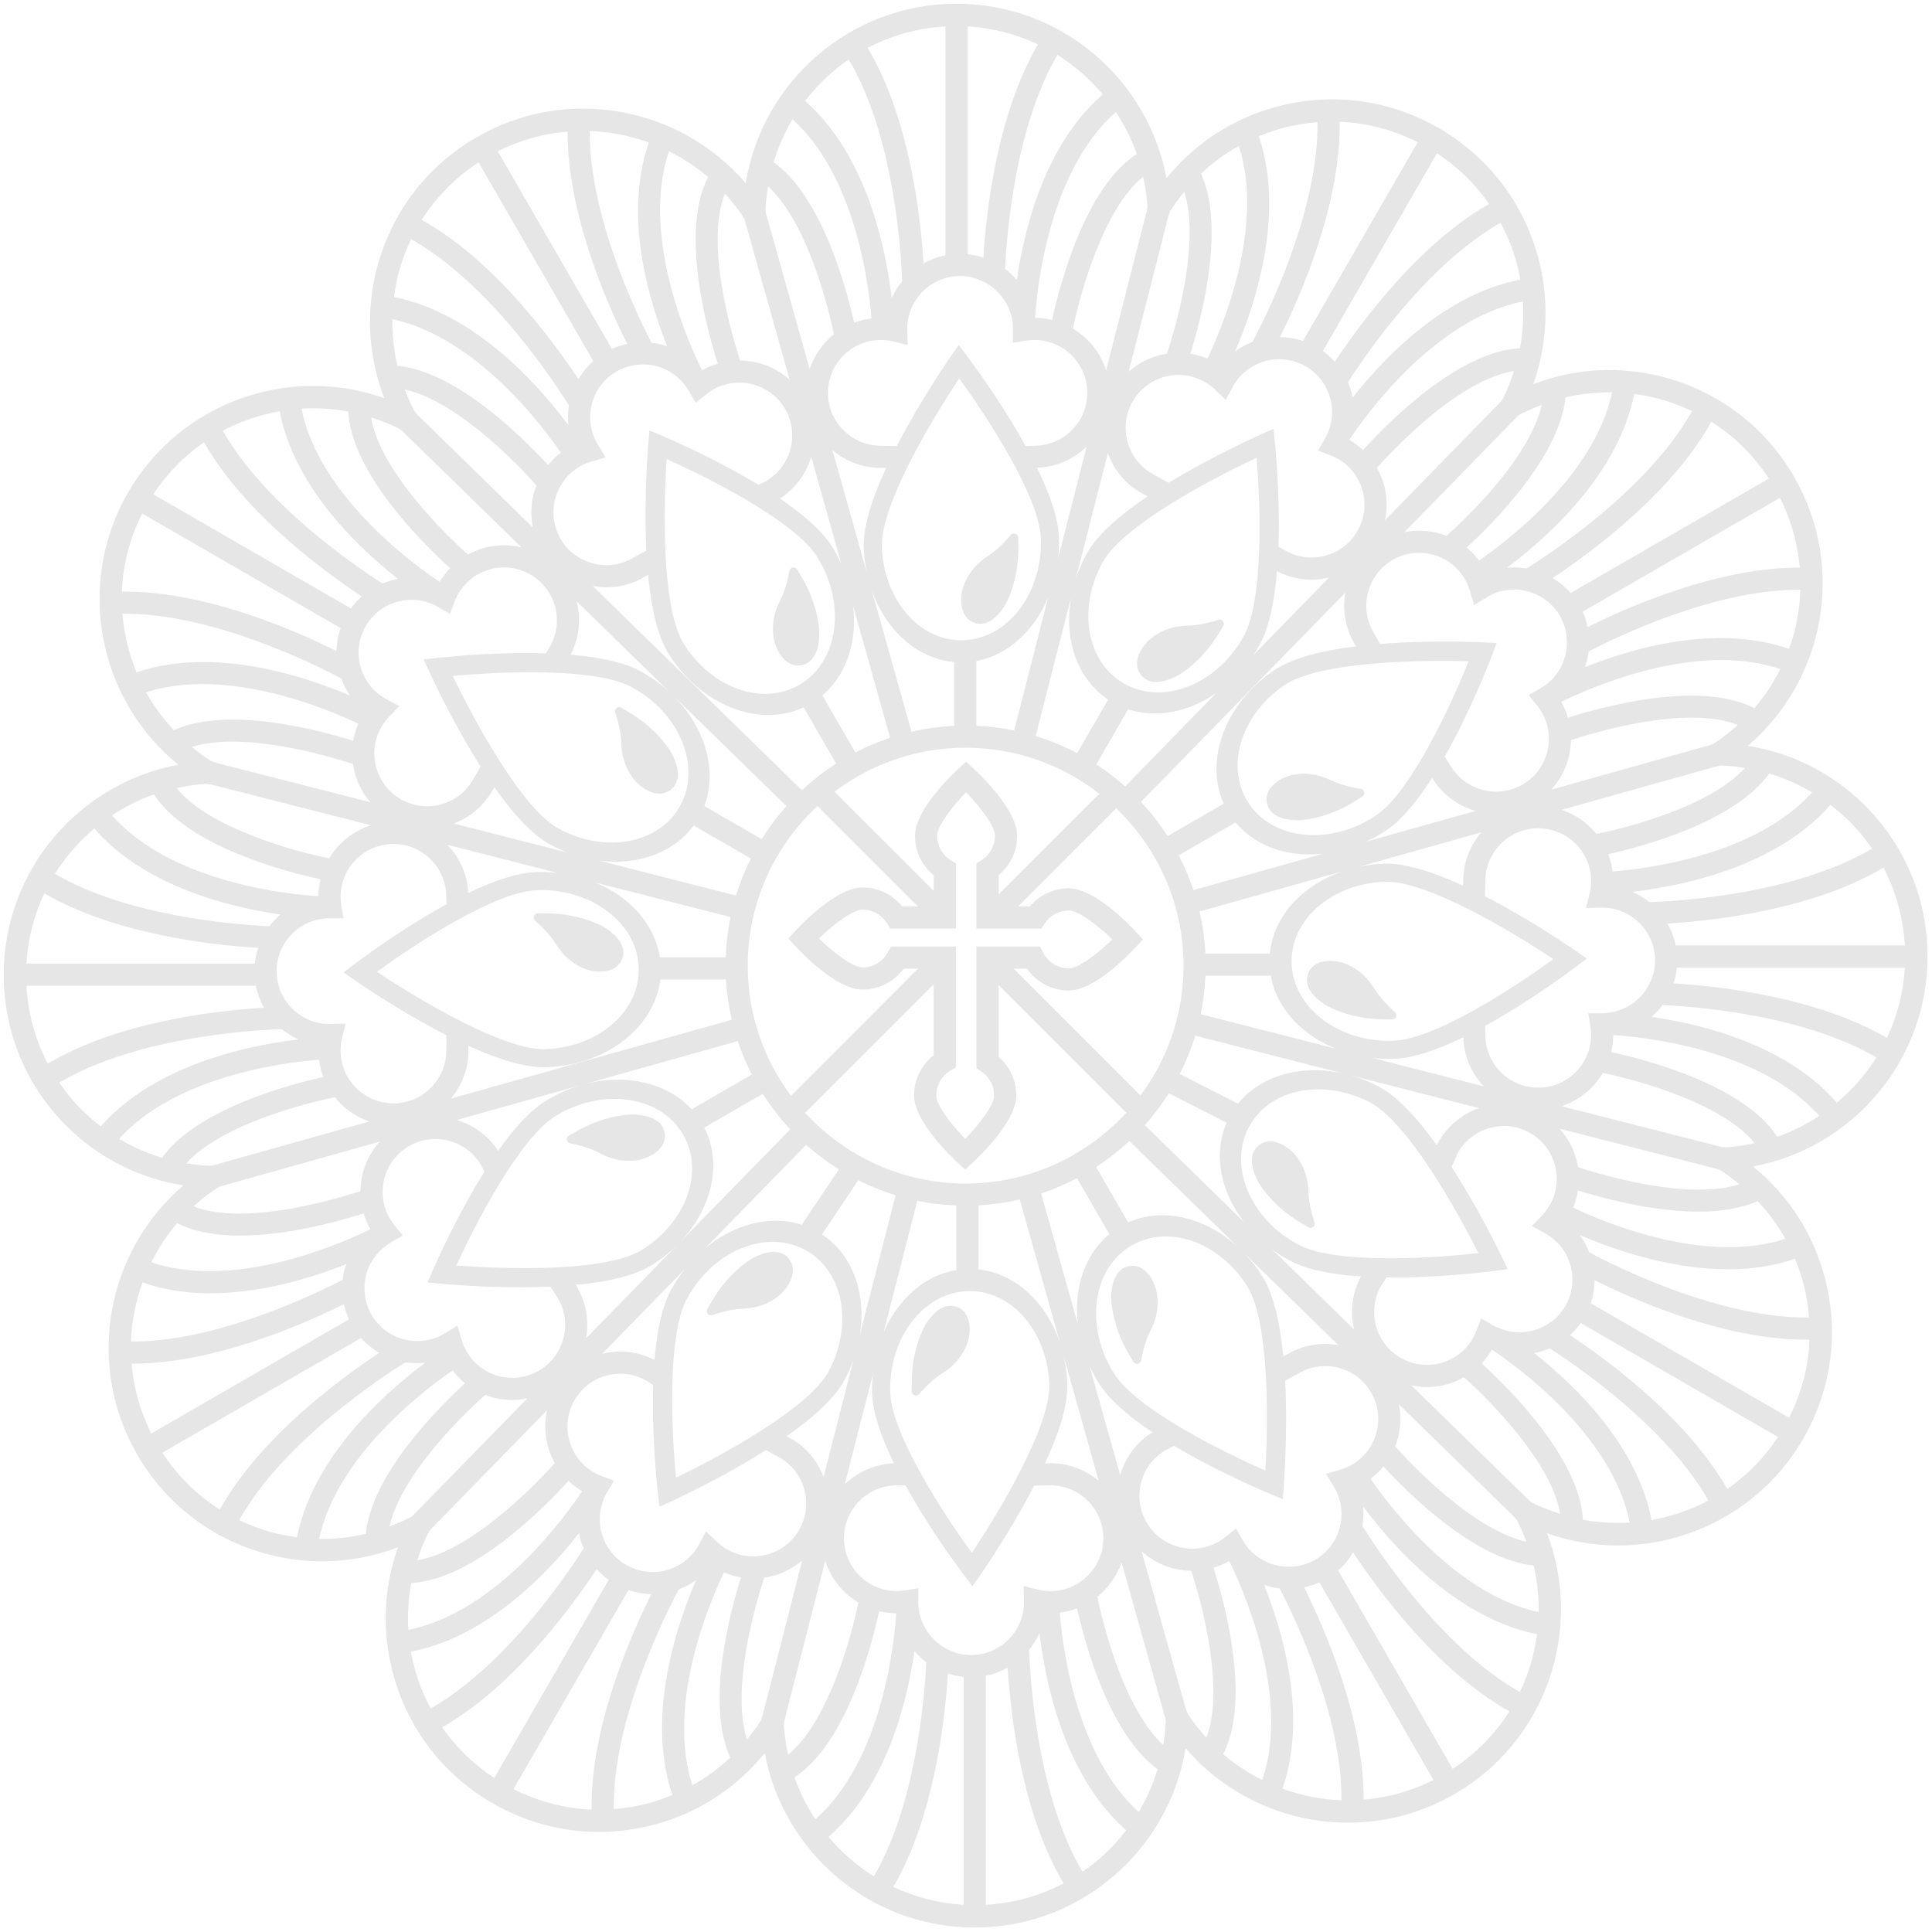 <svg width="208" height="208" viewBox="0 0 208 208" xmlns="http://www.w3.org/2000/svg"><title>rose-window-1</title><path d="M102.98.4C91.55.4 82.045 8.785 80.284 19.727c-7.06-8.243-19.22-10.582-28.95-4.962-5.32 3.07-9.125 8.028-10.716 13.96-1.27 4.74-.978 9.64.744 14.135-10.238-3.625-21.954.428-27.575 10.168-5.718 9.9-3.19 22.31 5.41 29.307C8.515 84.315.4 93.695.4 104.94c0 6.14 2.39 11.916 6.735 16.26 3.47 3.47 7.86 5.666 12.613 6.422-8.26 7.054-10.607 19.228-4.985 28.966 3.07 5.32 8.03 9.124 13.964 10.713 1.98.532 3.99.794 5.988.794 2.773 0 5.518-.517 8.128-1.514-1.542 4.344-1.747 9.044-.53 13.592 1.59 5.933 5.395 10.892 10.713 13.963 3.545 2.044 7.476 3.09 11.46 3.09 2 0 4.01-.263 5.992-.793 4.734-1.268 8.827-3.967 11.858-7.7 1.983 10.676 11.36 18.788 22.602 18.788 11.43 0 20.932-8.382 22.7-19.32 4.435 5.18 10.89 8.032 17.49 8.032 3.9 0 7.847-.99 11.46-3.076 9.902-5.717 13.916-17.73 9.966-28.09 2.493.885 5.07 1.32 7.628 1.32 7.952-.002 15.698-4.126 19.95-11.493 3.074-5.32 3.89-11.516 2.3-17.45-1.27-4.735-3.966-8.83-7.7-11.86 10.676-1.982 18.786-11.36 18.786-22.602 0-6.14-2.39-11.915-6.734-16.26-3.47-3.468-7.858-5.666-12.614-6.422 8.26-7.054 10.608-19.228 4.985-28.966-3.07-5.32-8.03-9.124-13.962-10.713-4.737-1.27-9.633-.982-14.124.738 1.546-4.348 1.755-9.055.536-13.61-1.59-5.933-5.395-10.892-10.714-13.963-5.32-3.072-11.516-3.888-17.448-2.296-4.735 1.268-8.832 3.964-11.86 7.698C123.6 8.512 114.224.4 102.98.4zm1.195 26.968V2.846c2.696.155 5.25.83 7.57 1.927-4.438 7.62-5.58 18.145-5.875 22.958-.542-.177-1.11-.303-1.695-.362zM93.413 5.154c2.524-1.334 5.365-2.134 8.374-2.306v24.635c-.842.17-1.634.47-2.358.876-.3-4.864-1.463-15.564-6.017-23.206zm14.79 23.79c.186-3.905 1.112-15.304 5.64-23.035 1.845 1.153 3.49 2.59 4.882 4.25-3.72 3.204-6.564 8.286-8.232 14.832-.482 1.888-.805 3.646-1.024 5.136-.38-.437-.803-.836-1.266-1.185zm-13.4-3.332c-1.65-6.485-4.458-11.534-8.13-14.742 1.324-1.725 2.907-3.238 4.702-4.47 4.92 8.28 5.646 20.883 5.75 23.88-.447.545-.825 1.15-1.12 1.795-.206-1.716-.567-3.977-1.2-6.463zm16.63 8.603c.177-2.773 1.382-15.727 8.705-22.15.922 1.395 1.69 2.903 2.255 4.51-5.57 3.595-8.31 14.13-9.124 17.87-.592-.14-1.203-.225-1.837-.23zM83.293 17.46c.49-1.635 1.173-3.184 2.032-4.62 6.77 6.108 8.212 17.824 8.5 21.44-.652.08-1.276.24-1.868.467-.875-3.898-3.505-13.573-8.665-17.287zm54.505 18.836c2.163-4.324 6.56-14.245 6.43-23.19 2.905.113 5.757.866 8.407 2.2l-12.357 21.402c-.812-.272-1.648-.404-2.48-.412zm-2.593-4.763c1.813-6.455 1.904-12.242.32-16.86.823-.34 1.662-.644 2.536-.88 1.25-.335 2.517-.54 3.78-.638.13 9.75-5.688 21.2-7.01 23.67-.657.25-1.283.588-1.86 1.007.687-1.6 1.527-3.78 2.235-6.3zm-65.068 5.363c-1.78-3.45-6.698-13.804-6.644-22.79 2.176.076 4.318.498 6.356 1.238-1.623 4.635-1.544 10.46.285 16.96.526 1.882 1.13 3.57 1.684 4.972-.546-.185-1.11-.315-1.683-.38zm-16.55-20.612c2.414-1.213 4.963-1.906 7.52-2.116-.03 8.845 4.266 18.564 6.413 22.86-.557.12-1.11.296-1.644.54L53.588 16.284zm74.564 21.8c1.183-3.768 3.794-13.556 1.153-19.386 1.227-1.163 2.594-2.162 4.074-2.986 2.837 8.736-1.858 19.704-3.385 22.9-.597-.25-1.213-.426-1.84-.528zm-56.13-21.8c1.5.75 2.917 1.672 4.21 2.78-3.038 5.924-.106 16.477 1.05 20.086-.578.173-1.15.408-1.696.723-1.188-2.382-6.718-14.288-3.563-23.588zm70.39 21.507l12.292-21.29c2.232 1.464 4.123 3.31 5.61 5.457-4.098 2.34-8.282 6.13-12.46 11.32-1.79 2.222-3.2 4.242-4.15 5.67-.383-.423-.81-.813-1.29-1.156zM58.11 35.13c-4.26-5.296-8.53-9.13-12.705-11.456 1.552-2.466 3.633-4.563 6.118-6.194l12.354 21.396c-.643.57-1.177 1.23-1.6 1.95-.946-1.432-2.366-3.46-4.166-5.696zm57.403.24c.862-4.198 3.42-13.022 7.56-16.347.22 1.015.39 2.05.455 3.112-.014.025.007.26-.024.406l-4.423 17.344c-.598-1.906-1.886-3.502-3.566-4.513zM82.487 23.055c-.03-.126-.062-.274-.076-.39.03-.884.138-1.75.278-2.602 1.897 1.748 3.657 4.787 5.142 8.97 1.04 2.926 1.674 5.647 1.95 6.958-1.197.96-2.114 2.25-2.613 3.735l-4.68-16.67zm43.308.19c.04-.14.1-.346.166-.487.467-.747.99-1.443 1.54-2.115 1.766 5.553-.997 14.806-1.86 17.436-.284.044-.57.1-.853.177-1.237.33-2.347.942-3.276 1.77l4.284-16.78zm-46.11 15.57c-.904-2.768-3.8-12.53-1.644-17.97.698.767 1.36 1.577 1.95 2.465 0 .028.118.186.152.238l4.867 17.335c-1.474-1.326-3.377-2.047-5.325-2.07zm65.44 2.332c2.09-3.26 8.605-12.716 16.426-17.163.735 1.377 1.336 2.837 1.75 4.384.154.576.28 1.156.382 1.737-4.835.906-9.85 3.89-14.58 8.734-1.368 1.4-2.532 2.768-3.47 3.954-.113-.564-.28-1.118-.51-1.646zm-88.266-.46c-4.683-4.796-9.65-7.77-14.44-8.707.12-.88.272-1.762.506-2.637.335-1.25.79-2.447 1.335-3.59 8.507 4.76 15.512 15.52 16.994 17.9-.11.697-.132 1.41-.057 2.12-1.042-1.397-2.51-3.212-4.34-5.086zm40.814-5.28c0-3.14 2.553-5.693 5.693-5.693.862 0 1.67.208 2.403.553v.038h.073c1.896.926 3.216 2.857 3.216 5.11l-.012 1.49 1.396-.23c.31-.05.62-.074.924-.074 3.14 0 5.693 2.553 5.693 5.69 0 3.14-2.553 5.693-5.693 5.693l-.94.047c-.49-.883-1.012-1.792-1.6-2.752-2.422-3.938-4.773-7.028-4.873-7.156l-.74-.97-.71 1.008c-.097.14-2.438 3.49-4.79 7.696-.417.746-.804 1.468-1.167 2.168l-1.72-.04c-3.14 0-5.692-2.555-5.692-5.693 0-3.137 2.554-5.69 5.692-5.69.46 0 .924.056 1.373.168l1.522.377-.045-1.74zM145.27 47.35c1.46-2.21 9.028-12.994 18.683-14.894.102 1.693.002 3.385-.314 5.042-6.67.306-14.355 8.148-16.898 10.957-.445-.417-.935-.792-1.472-1.105zM42.79 39.38c-.39-1.644-.573-3.327-.548-5.02 8.98 1.91 16.13 11.448 18.136 14.376-.52.394-.976.843-1.373 1.333-2.67-2.91-9.842-10.074-16.215-10.69zm90 2.14c1.57-2.717 5.06-3.652 7.775-2.083 2.72 1.57 3.653 5.06 2.08 7.78l-.745 1.294 1.314.496c.29.11.57.243.836.396 1.318.76 2.26 1.987 2.652 3.455.393 1.47.193 3.003-.57 4.32-.76 1.317-1.985 2.26-3.455 2.652-1.467.393-3 .19-4.32-.57l-.72-.393c.03-.903.05-1.835.045-2.828-.025-4.623-.433-8.485-.45-8.646l-.13-1.217-1.13.495c-.155.07-3.896 1.72-8.09 4.094-.723.41-1.415.814-2.072 1.215l-1.777-.99c-1.317-.76-2.26-1.988-2.653-3.458-.392-1.467-.192-3.003.568-4.318.762-1.317 1.988-2.26 3.457-2.652 1.47-.394 3.003-.19 4.32.567.4.23.77.512 1.106.832l1.13 1.088.83-1.53zM68.7 39.267c.665-.064 1.34-.024 2.002.153 1.21.325 2.238 1.036 2.995 2.008l.002.008v-.002c.162.208.326.41.46.64l.742 1.296 1.09-.89c.242-.198.498-.375.76-.527 2.72-1.57 6.207-.636 7.777 2.082 1.57 2.717.637 6.207-2.082 7.776l-.786.39c-.88-.53-1.805-1.068-2.816-1.618-4.065-2.205-7.645-3.708-7.795-3.77l-1.126-.47-.11 1.227c-.016.17-.373 4.24-.31 9.06.01.925.04 1.8.08 2.648l-1.462.804c-2.72 1.57-6.207.636-7.776-2.083-1.57-2.72-.634-6.208 2.084-7.777.4-.23.828-.413 1.273-.54l1.5-.433-.9-1.485c-1.57-2.72-.637-6.206 2.08-7.776.72-.418 1.51-.65 2.313-.724h.006zM149.01 52.24c-.18-.665-.444-1.29-.772-1.873.882-.983 2.807-3.046 5.195-5.082 3.66-3.118 6.933-4.94 9.564-5.333-.32.996-.702 1.975-1.176 2.924.024-.033-.11.206-.255.376l-12.46 12.76c.263-1.23.24-2.518-.096-3.772zm-54.07 6.668c-.168-4.5 5.422-13.82 8.33-18.158 2.946 4.034 8.62 12.69 8.79 17.2.102 2.803-.69 5.487-2.233 7.56-1.542 2.07-3.652 3.284-5.937 3.41-.135.01-.27.013-.405.013-4.573 0-8.337-4.408-8.546-10.025zm-49.85-14.11s-.273-.26-.442-.47c-.415-.777-.758-1.58-1.067-2.395 2.526.565 5.563 2.32 8.947 5.2 2.41 2.055 4.348 4.136 5.22 5.11-.554 1.433-.693 3.013-.378 4.55L45.09 44.798zm112.81 14.16c2.94-2.71 10.015-9.836 10.638-16.167 1.645-.39 3.328-.573 5.022-.546-1.9 8.928-11.343 16.046-14.33 18.1-.387-.518-.835-.98-1.33-1.386zm9.332-2.1c4.798-4.682 7.77-9.647 8.707-14.438.88.117 1.76.27 2.634.506 1.25.333 2.45.79 3.594 1.335-4.706 8.41-15.27 15.35-17.82 16.94-.69-.115-1.4-.14-2.108-.072 1.382-1.038 3.16-2.48 4.992-4.27zm-3.956-11.933c.1-.09.222-.2.316-.277.777-.414 1.58-.757 2.39-1.065-.563 2.518-2.316 5.564-5.196 8.945-2.013 2.362-4.05 4.27-5.05 5.163-.277-.108-.562-.206-.856-.284-1.222-.328-2.477-.357-3.68-.113l12.076-12.368zM32.463 44c1.672-.1 3.36-.01 5.034.303.33 6.654 8.157 14.332 10.96 16.875-.42.435-.8.92-1.125 1.463-2.24-1.482-12.954-9.02-14.87-18.64zm-8.476 2.376c1.92-1.02 3.99-1.727 6.123-2.103.913 4.824 3.893 9.827 8.728 14.544 1.42 1.387 2.81 2.567 4.007 3.51-.57.106-1.127.27-1.662.494-3.222-2.064-12.73-8.595-17.196-16.444zm15.97-1.438c.988.317 1.967.69 2.92 1.165-.006-.008.3.165.425.296L56.128 58.92c-1.96-.463-4.007-.163-5.742.784-3.188-2.816-9.618-9.486-10.43-14.768zm127.202 17.296c1.425-.948 3.43-2.352 5.632-4.126 5.296-4.26 9.13-8.53 11.456-12.705 2.466 1.553 4.563 3.633 6.192 6.118L169.1 63.844c-.567-.647-1.224-1.183-1.94-1.61zM16.5 53.216c1.485-2.26 3.348-4.137 5.463-5.6 2.34 4.095 6.127 8.277 11.313 12.45 2.227 1.792 4.246 3.206 5.677 4.154-.43.38-.826.806-1.173 1.282L16.5 53.216zm97.505 4.625c-.073-1.93-.874-4.443-2.36-7.484 2.07-.07 3.947-.92 5.34-2.27l-3.064 12.007c.078-.737.112-1.49.085-2.252zM89.62 48.465c1.407 1.188 3.222 1.906 5.202 1.906l.58-.003c-1.67 3.623-2.487 6.53-2.408 8.65.032.87.135 1.717.3 2.53L89.62 48.464zm29.656.317c.642 1.805 1.886 3.31 3.563 4.277l.712.376c-3.297 2.227-5.5 4.284-6.53 6.134-.517.924-.913 1.872-1.22 2.824l3.474-13.61zm-29.67 10.104c-1.01-1.61-2.91-3.356-5.64-5.214 1.682-1.082 2.84-2.695 3.372-4.494l3.238 11.532c-.285-.62-.6-1.232-.97-1.824zm31.59 14.803c-4.205-2.236-5.272-8.148-2.456-13.203 2.193-3.934 11.808-8.998 16.547-11.197.423 4.976.782 15.32-1.417 19.262-1.366 2.45-3.435 4.333-5.83 5.304-1.13.458-2.27.686-3.37.686-1.23 0-2.41-.284-3.474-.853zm-47.58-4.364c-2.39-3.818-2.198-14.682-1.843-19.895 4.566 2.027 13.804 6.696 16.198 10.52 1.49 2.377 2.145 5.1 1.842 7.664-.304 2.566-1.527 4.667-3.443 5.92-1.213.792-2.582 1.167-3.99 1.167-3.217 0-6.625-1.966-8.763-5.377zm96.774-3.47l21.245-12.263c1.198 2.377 1.91 4.92 2.128 7.517-8.82-.035-18.524 4.245-22.84 6.398-.118-.56-.29-1.113-.533-1.65zM15.306 55.286l21.362 12.333c-.278.796-.428 1.628-.443 2.468-4.36-2.174-14.212-6.518-23.107-6.394.108-2.854.835-5.716 2.188-8.407zm132.553 12.77c-1.57-2.716-.634-6.205 2.083-7.774 1.316-.76 2.85-.96 4.32-.568 1.468.395 2.695 1.336 3.454 2.65.232.402.416.83.543 1.277l.436 1.504 1.48-.908c2.72-1.57 6.208-.635 7.777 2.083.432.748.657 1.554.725 2.363-.01.004-.02.013-.025.015l.025.05c.152 2.106-.86 4.223-2.813 5.35l-1.294.742.892 1.088c.198.24.374.498.528.762.76 1.317.962 2.85.568 4.32-.393 1.467-1.335 2.696-2.652 3.456-2.72 1.57-6.206.633-7.777-2.084l-.586-.93c.55-.978 1.106-2.013 1.672-3.15 2.055-4.14 3.43-7.773 3.487-7.926l.43-1.144-1.23-.065c-.173-.007-4.256-.22-9.067.017-.786.037-1.54.087-2.27.145l-.707-1.274zm-98.92-3.282c.11-.292.243-.572.396-.838 1.567-2.718 5.056-3.652 7.775-2.083 2.717 1.57 3.654 5.057 2.084 7.775l-.394.713c-1.052-.032-2.144-.05-3.323-.03-4.624.078-8.48.528-8.642.546L45.62 71l.508 1.124c.072.155 1.762 3.878 4.182 8.044.484.833.96 1.608 1.43 2.352l-.817 1.434c-.76 1.317-1.988 2.258-3.458 2.65-1.467.395-3 .193-4.318-.567-1.317-.762-2.26-1.988-2.652-3.457-.394-1.47-.192-3.003.568-4.32.23-.4.512-.77.832-1.106l1.088-1.13-1.528-.827c-2.718-1.57-3.654-5.06-2.084-7.776 1.57-2.72 5.06-3.652 7.78-2.083l1.292.75.497-1.314zm86.65 4.694c.973-1.747 1.602-4.435 1.897-7.98 1.16.605 2.42.928 3.704.928.634 0 1.268-.087 1.896-.24l-8.133 8.333c.224-.337.437-.683.638-1.04zM69.318 62.15l.457-.268c.367 3.87 1.1 6.737 2.21 8.506 3.495 5.576 9.74 7.99 14.54 5.768l3.496 6.054c-1.314.847-2.548 1.807-3.686 2.87l-22.53-22.002c.49.09.985.153 1.485.153 1.37 0 2.755-.346 4.027-1.08zm101.72 7.982c3.464-1.79 13.798-6.7 22.787-6.638-.053 1.56-.263 3.125-.677 4.67-.156.576-.338 1.142-.54 1.696-4.64-1.632-10.474-1.558-16.99.273-1.883.53-3.572 1.13-4.974 1.688.19-.548.325-1.114.395-1.688zm-77.165-6.52c1.53 4.283 4.89 7.312 8.857 7.662v6.87c-1.576.074-3.11.294-4.598.64l-4.26-15.17zm28.968 22.722l.604-.62 21.395-21.908c-.32 1.81-.036 3.733.95 5.444l.21.337c-4.07.502-7.036 1.36-8.825 2.575-5.303 3.595-7.52 9.687-5.423 14.362l-6.048 3.49c-.844-1.31-1.803-2.543-2.864-3.68zM111.5 79.24l3.816-14.944c-.806 4.478.63 8.783 3.987 11.024l-3.33 5.764c-1.418-.746-2.914-1.368-4.472-1.845zm-6.384-1.098v-6.98c2.364-.444 4.515-1.848 6.15-4.043.632-.85 1.15-1.79 1.573-2.784l-3.65 14.308c-1.323-.273-2.686-.44-4.074-.502zm-36.19-5.887c-1.673-.91-4.192-1.497-7.49-1.77.947-1.837 1.13-3.884.637-5.758l10.12 9.88c-.963-.903-2.06-1.697-3.266-2.352zM88.54 74.87c1.832-1.564 3-3.858 3.322-6.582.118-.998.104-2.016-.01-3.033l3.98 14.174c-1.297.43-2.548.96-3.746 1.585L88.54 74.87zm-75.363-8.793c9.64-.118 20.925 5.562 23.564 6.965.24.66.552 1.28.946 1.844-1.587-.674-3.708-1.483-6.153-2.172-6.443-1.81-12.22-1.904-16.835-.33-.832-2.008-1.35-4.135-1.52-6.307zm154.916 9.486c2.473-1.23 14.322-6.693 23.573-3.53-.757 1.518-1.688 2.932-2.792 4.21-5.896-3.048-16.417-.14-20.067 1.027-.17-.59-.408-1.16-.714-1.707zm-27.5 14.314c-2.574-.21-4.72-1.356-6.042-3.225-2.747-3.89-1.04-9.65 3.75-12.9 3.726-2.526 14.59-2.725 19.813-2.558-1.86 4.636-6.193 14.034-9.93 16.566-2.063 1.403-4.426 2.15-6.735 2.15-.287 0-.572-.01-.856-.033zm-80.463-.675c-3.958-2.15-9.128-11.706-11.38-16.422 4.97-.477 15.31-.95 19.278 1.204 2.465 1.337 4.37 3.387 5.367 5.77.997 2.383.966 4.815-.09 6.847-1.38 2.672-4.245 4.11-7.448 4.11-1.868 0-3.852-.49-5.727-1.508zM15.728 74.537c8.704-2.815 19.612 1.83 22.85 3.376-.26.593-.438 1.21-.546 1.84-3.8-1.19-13.512-3.76-19.316-1.144-1.17-1.245-2.17-2.61-2.988-4.073zm112.707 1.438c.887-.36 1.73-.83 2.532-1.382l-7.93 8.122-1.905 1.948c-.97-.863-2.008-1.655-3.102-2.366l3.426-5.937c.918.3 1.883.45 2.874.45 1.34 0 2.727-.276 4.105-.835zM75.83 86.78c.858-2.282.753-4.886-.317-7.444-.665-1.59-1.66-3.06-2.917-4.333l12.037 11.753.032.03c-.985 1.105-1.876 2.296-2.663 3.557l-6.17-3.564zm93.033-5.152c.173-.646.255-1.3.27-1.952 2.803-.915 12.534-3.792 17.957-1.63-.775.702-1.595 1.36-2.48 1.944-.028 0-.24.138-.374.188l-17.24 4.842c.88-.95 1.523-2.106 1.867-3.392zm-145.467.535s-.444-.123-.638-.203c-.75-.47-1.443-.994-2.11-1.542 5.5-1.746 14.628.947 17.352 1.834.046.318.105.633.188.947.32 1.19.9 2.26 1.68 3.168l-16.472-4.205zm66.45 3.073c3.93-2.97 8.82-4.736 14.115-4.736 5.424 0 10.42 1.856 14.4 4.96l-10.847 10.846v-2.09c1.26-1.038 1.994-2.58 1.994-4.237 0-2.764-3.907-6.506-4.69-7.23l-.81-.745-.81.745c-.782.724-4.69 4.466-4.69 7.23 0 1.668.74 3.213 2.013 4.252v1.674l-10.673-10.67zm78.268 1.954l16.57-4.652c.118-.03.394-.096.573-.13.882.033 1.748.137 2.607.276-1.748 1.9-4.79 3.66-8.975 5.145-2.963 1.052-5.716 1.69-7.005 1.96-.972-1.196-2.277-2.11-3.77-2.6zm5.024 4.775c3.878-.868 13.616-3.502 17.333-8.69 1.62.484 3.17 1.167 4.623 2.036-6.12 6.8-17.898 8.235-21.482 8.516-.082-.647-.245-1.27-.472-1.86zm-23.83-2.61c1.534-1.04 3.163-2.92 4.87-5.603 1.103 1.796 2.798 3.016 4.694 3.55l-11.77 3.305c.758-.353 1.497-.772 2.206-1.253zm-130.29-4.506c1.017-.222 2.05-.39 3.115-.455.123.002.523.06.65.076l17.147 4.38c-1.9.598-3.494 1.89-4.502 3.57-4.173-.848-13.066-3.408-16.41-7.57zm29.84 3.813c1.74-.657 3.19-1.884 4.132-3.515l.234-.4c2.186 3.113 4.2 5.202 6.008 6.184.627.34 1.264.62 1.905.865l-12.28-3.134zm54.05 11.32v-7.02l-.558-.35c-.912-.575-1.456-1.56-1.456-2.634 0-1.06 1.648-3.168 3.114-4.68 1.465 1.51 3.113 3.617 3.113 4.68 0 1.067-.54 2.05-1.443 2.626l-.552.35v7.027h6.986l.353-.542c.58-.885 1.554-1.413 2.61-1.413 1.058 0 3.165 1.648 4.68 3.114-1.513 1.465-3.62 3.113-4.68 3.113-1.174 0-2.237-.65-2.774-1.7l-.333-.65h-6.842v13.1l.527.356c.86.58 1.373 1.545 1.373 2.58 0 1.06-1.65 3.168-3.114 4.68-1.463-1.51-3.11-3.617-3.11-4.68 0-1.108.568-2.108 1.524-2.676l.583-.347v-13.013h-6.983l-.34.624c-.545 1.006-1.595 1.63-2.737 1.63-1.06 0-3.167-1.65-4.68-3.115 1.51-1.465 3.618-3.11 4.68-3.11 1.09 0 2.082.552 2.653 1.48l.35.57h7.057zm-90.846-12.2c1.4-.924 2.904-1.69 4.513-2.256 3.614 5.6 14.246 8.338 17.935 9.136-.14.59-.225 1.197-.23 1.827-2.638-.16-15.736-1.317-22.218-8.708zm163.692 8.235c1.728-.207 4.025-.57 6.553-1.212 6.496-1.657 11.552-4.47 14.76-8.15.703.54 1.39 1.114 2.028 1.752.917.917 1.727 1.91 2.445 2.955-8.347 4.97-21.107 5.67-23.97 5.766-.55-.447-1.16-.822-1.816-1.112zM80.5 103.96c0-6.78 2.895-12.896 7.512-17.184l10.82 10.82h-1.7c-1.037-1.297-2.594-2.053-4.285-2.053-2.762 0-6.505 3.91-7.228 4.692l-.747.808.746.81c.722.782 4.465 4.69 7.227 4.69 1.77 0 3.414-.847 4.44-2.252h1.544L85.154 117.97c-2.92-3.912-4.652-8.76-4.652-14.008zm39.67-16.934c4.462 4.273 7.25 10.282 7.25 16.934 0 5.235-1.725 10.075-4.636 13.98l-13.65-13.65h1.43c1.02 1.467 2.688 2.35 4.51 2.35 2.76 0 6.504-3.907 7.226-4.69l.746-.81-.746-.81c-.722-.784-4.465-4.69-7.227-4.69-1.64 0-3.167.72-4.206 1.955h-1.264l10.568-10.57zm6.734 5.053l6.12-3.533c1.635 1.96 4.075 3.166 6.965 3.403.81.067 1.632.052 2.453-.035l-13.954 3.918c-.43-1.3-.963-2.553-1.586-3.754zm-52.217-3.204l6.15 3.552c-.636 1.274-1.176 2.607-1.598 3.99l-14.756-3.767c.6.08 1.196.12 1.783.12 3.438 0 6.555-1.35 8.42-3.894zm86.893 26.558c-1.074-1.075-1.668-2.505-1.668-4.025l-.02-.963c.904-.497 1.83-1.03 2.813-1.633 3.938-2.422 7.026-4.773 7.157-4.872l.97-.742-1.008-.71c-.14-.097-3.492-2.44-7.698-4.79-.774-.433-1.52-.83-2.244-1.205l.03-1.63c0-3.136 2.554-5.69 5.694-5.69s5.693 2.554 5.693 5.69c0 .463-.06.925-.17 1.376l-.374 1.522 1.735-.046c3.14 0 5.695 2.554 5.695 5.693 0 .843-.196 1.638-.528 2.36h-.04l-.003.074c-.807 1.69-2.41 2.906-4.332 3.177h-.046v.005c-.248.034-.493.076-.75.076l-1.492-.01.227 1.396c.054.308.08.618.08.923 0 1.52-.593 2.95-1.67 4.024-1.073 1.075-2.504 1.666-4.023 1.666-1.522 0-2.95-.59-4.027-1.666zM5.91 94.077c1.153-1.845 2.59-3.49 4.25-4.882 3.204 3.72 8.286 6.564 14.83 8.23 1.912.488 3.692.814 5.194 1.035-.436.377-.832.798-1.177 1.26-3.843-.178-15.317-1.086-23.096-5.643zm153.568-4.462c-1.213 1.412-1.952 3.245-1.952 5.25l-.01.482c-3.574-1.637-6.45-2.44-8.55-2.364-.94.037-1.848.158-2.722.346l13.234-3.715zM36.74 97.478c-.05-.308-.075-.62-.075-.923 0-3.14 2.553-5.693 5.693-5.693 3.138 0 5.69 2.554 5.69 5.693l.033.795c-.947.52-1.93 1.082-2.967 1.72-3.94 2.423-7.028 4.775-7.157 4.875l-.973.74 1.01.707c.142.1 3.492 2.442 7.697 4.792.825.463 1.616.882 2.387 1.276l-.028 1.636c0 3.14-2.554 5.692-5.692 5.692-3.14 0-5.693-2.552-5.693-5.69 0-.463.056-.925.168-1.374l.378-1.523-1.738.048c-3.14 0-5.693-2.554-5.693-5.692 0-3.14 2.553-5.693 5.692-5.693l1.495.002-.226-1.387zm11.423-6.528l11.887 3.033c-.778-.088-1.572-.123-2.374-.092-1.883.07-4.32.832-7.26 2.25-.104-2.012-.94-3.83-2.253-5.19zm131.352 8.48c4.844-.292 15.597-1.45 23.26-6.025 1.355 2.575 2.13 5.42 2.3 8.382h-24.672c-.172-.84-.475-1.632-.888-2.356zm-50.38-1.298l15.38-4.317c-4.337 1.497-7.425 4.862-7.803 8.848h-6.94c-.076-1.55-.296-3.062-.636-4.53zm13.338 11.685c-2.072-1.542-3.282-3.65-3.41-5.938-.27-4.756 4.23-8.734 10.01-8.95 4.503-.167 13.82 5.422 18.16 8.332-4.034 2.945-12.69 8.618-17.2 8.787-.164.005-.328.008-.49.008-2.624 0-5.118-.787-7.07-2.24zm-75.52-13.19c-.882-.654-1.857-1.19-2.894-1.62l14.584 3.722c-.288 1.408-.458 2.857-.508 4.338h-7.094c-.382-2.477-1.805-4.74-4.09-6.44zm-26.37 7.996c4.036-2.945 12.69-8.62 17.202-8.787 2.802-.103 5.487.69 7.558 2.23 2.072 1.544 3.283 3.65 3.413 5.938.27 4.755-4.233 8.736-10.012 8.95-.067.003-.135.004-.203.004-4.57 0-13.68-5.47-17.958-8.335zm-35.81-8.45c7.653 4.458 18.24 5.593 23.023 5.88-.176.54-.304 1.106-.363 1.69H2.846c.154-2.695.828-5.25 1.927-7.57zm175.407 9.697c.176-.543.3-1.107.353-1.694h24.54c-.154 2.694-.828 5.248-1.927 7.568-7.622-4.438-18.155-5.58-22.966-5.874zm-50.906 3.32c.277-1.344.446-2.728.505-4.14h7.028c.433 2.386 1.843 4.56 4.056 6.207.887.66 1.87 1.202 2.916 1.63l-14.506-3.698zm-70.422 5.71c6.462-.24 11.613-4.305 12.24-9.445h7.066c.087 1.48.3 2.928.626 4.333l-2.952.83-27.28 7.655c1.175-1.402 1.886-3.207 1.886-5.177l-.012-.502c3.357 1.526 6.092 2.312 8.14 2.312.096 0 .192 0 .286-.006zm27.834 4.912l13.834-13.832v7.632c-1.316 1.035-2.11 2.636-2.11 4.33 0 2.76 3.91 6.504 4.692 7.226l.81.748.81-.748c.782-.722 4.69-4.467 4.69-7.227 0-1.61-.698-3.12-1.9-4.158v-7.734l13.743 13.742c-4.292 4.685-10.455 7.63-17.294 7.63-6.828 0-12.984-2.936-17.274-7.608zm-83.84-13.68H27.55c.167.84.467 1.632.872 2.357-4.834.288-15.604 1.446-23.28 6.025-1.353-2.574-2.128-5.42-2.296-8.382zm180.082 4.362c-1.877-.48-3.627-.8-5.112-1.02.432-.382.828-.804 1.173-1.27 3.915.188 15.297 1.117 23.02 5.64-1.153 1.844-2.592 3.488-4.253 4.88-3.202-3.72-8.285-6.56-14.83-8.23zM8.823 119.512c-.917-.917-1.726-1.91-2.443-2.955 8.34-4.966 21.09-5.67 23.965-5.764.54.444 1.14.82 1.784 1.113-1.725.207-4.006.57-6.516 1.208-6.498 1.657-11.553 4.472-14.76 8.15-.705-.54-1.393-1.114-2.03-1.752zm164.64-6.243c.14-.598.22-1.21.22-1.837 2.734.17 15.733 1.366 22.173 8.705-1.396.922-2.906 1.69-4.51 2.255-3.6-5.573-14.148-8.312-17.884-9.124zm-46.45 2.353c.67-1.315 1.23-2.69 1.668-4.12l15.898 4.057c-4.46-.992-8.825.21-11.29 3.263l-6.275-3.2zm23.128-1.63c1.914-.07 4.398-.857 7.4-2.317.065 1.983.837 3.84 2.202 5.28l-11.99-3.057c.603.068 1.213.105 1.832.105.185 0 .37-.003.557-.01zm-76.45-.295l5.738-1.613c.415 1.246.92 2.45 1.51 3.603l-6.48 3.74c-1.537-1.666-3.703-2.75-6.264-3.08-1.74-.223-3.543-.09-5.303.382l10.8-3.032zm-60.865 8.91c6.146-6.823 17.98-8.242 21.52-8.518.08.648.238 1.27.463 1.858-3.86.863-13.634 3.495-17.36 8.697-1.62-.484-3.168-1.167-4.623-2.037zm172.45.858l-17.167-4.376c1.198-.39 2.296-1.054 3.21-1.968.49-.488.9-1.03 1.24-1.61 4.205.863 13.02 3.42 16.34 7.56-1.013.22-2.048.388-3.112.453-.024-.014-.33-.01-.512-.06zm-36.907-6.523c-.99-.516-2-.9-3.013-1.186l13.884 3.545c-1.83.637-3.356 1.888-4.334 3.58l-.222.418c-2.317-3.235-4.437-5.38-6.316-6.357zm-99.196 3.638l13.355-3.747c-1.295.38-2.562.942-3.76 1.677-1.583.97-3.302 2.777-5.135 5.387-1.082-1.654-2.68-2.788-4.46-3.316zm90.692 13.457c-2.488-1.294-4.43-3.312-5.466-5.678-1.038-2.367-1.047-4.8-.027-6.85 2.12-4.266 7.997-5.496 13.13-2.824 3.994 2.082 9.325 11.55 11.66 16.225-2.373.27-5.974.56-9.522.56-3.874 0-7.687-.345-9.774-1.433zm-15.655-11.972l-.956-.932c.952-1.068 1.815-2.216 2.582-3.432l6.22 3.174c-1.032 2.416-.966 5.21.23 7.94.425.967.983 1.88 1.635 2.734l-9.71-9.483zm-48.382-.67l6.294-3.635c.866 1.368 1.857 2.648 2.957 3.826l-11.933 12.21c3.49-3.613 4.658-8.508 2.68-12.4zm-55.77 3.84c1.747-1.898 4.788-3.66 8.97-5.147 2.973-1.055 5.73-1.692 7.017-1.96.955 1.194 2.24 2.11 3.718 2.612l-16.727 4.698v.002c-.12.032-.26.062-.373.07-.882-.03-1.75-.135-2.606-.274zm29.073 11.01c2.074-4.546 6.835-13.734 10.685-16.092 2.39-1.466 5.118-2.09 7.68-1.76 2.564.327 4.653 1.57 5.885 3.5 2.568 4.013.597 9.688-4.338 12.71-2.455 1.504-7.778 1.923-12.66 1.923-2.756 0-5.37-.134-7.25-.28zm103.344 1.252c4.622-.158 8.47-.672 8.63-.695l1.214-.164-.527-1.115c-.073-.155-1.826-3.847-4.317-7.97-.404-.67-.802-1.305-1.195-1.913l.697-1.564c.76-1.316 1.986-2.258 3.456-2.65 1.47-.394 3.003-.194 4.32.568 1.317.758 2.26 1.986 2.652 3.457.393 1.47.19 3.002-.568 4.32-.23.4-.512.77-.832 1.105L164.918 132l1.524.834c1.317.76 2.26 1.988 2.652 3.456.394 1.468.193 3.002-.568 4.32-.42.73-.986 1.316-1.63 1.776l-.052-.03-.058.097c-1.525 1.033-3.488 1.285-5.265.587-.048-.03-.083-.052-.093-.06l-.01.013c-.225-.094-.453-.178-.67-.302l-1.288-.758-.502 1.326c-.11.29-.243.572-.396.836-.76 1.32-1.988 2.26-3.456 2.653-1.47.392-3.003.19-4.32-.568-1.316-.762-2.258-1.99-2.65-3.458-.395-1.47-.192-3.002.568-4.32l.57-.878c.328.005.66.008.997.008.708 0 1.438-.01 2.204-.035zm17.407-11.842c-.04-.276-.1-.55-.17-.824-.337-1.252-.96-2.38-1.807-3.315l16.794 4.286c.138.045.33.107.466.16.747.467 1.443.99 2.115 1.54-1.3.413-2.8.58-4.37.58-5.115 0-10.975-1.755-13.027-2.425zM39.99 141.535c-.416-.72-.648-1.51-.724-2.31l.003-.005-.003-.003c-.06-.664-.02-1.338.156-2 .323-1.21 1.033-2.238 2.008-2.996l.007-.002v-.002c.207-.16.41-.325.64-.46l1.293-.742-.89-1.09c-.196-.24-.373-.495-.527-.76-.76-1.316-.96-2.85-.568-4.32.395-1.468 1.335-2.696 2.654-3.456 2.718-1.57 6.205-.636 7.775 2.084l.35.664c-.593.947-1.193 1.948-1.803 3.048-2.247 4.042-3.786 7.606-3.85 7.756l-.483 1.123 1.226.122c.173.017 4.24.417 9.06.404 1.036-.004 2.007-.033 2.947-.073l.825 1.28c1.57 2.718.635 6.208-2.083 7.777-1.318.76-2.852.962-4.32.57-1.47-.395-2.697-1.337-3.456-2.654-.23-.4-.415-.828-.544-1.273l-.434-1.507-1.482.91c-.894.515-1.872.76-2.836.76-1.97 0-3.887-1.02-4.94-2.844zm78.02-15.896c1.276-.828 2.47-1.766 3.577-2.8l11.654 11.38c-3.49-3.175-8.06-4.275-11.785-2.612l-3.448-5.97zm-97.165 4.238c.768-.696 1.58-1.36 2.47-1.948.028 0 .266-.148.446-.213l17.12-4.807c-.844.935-1.467 2.062-1.803 3.317-.18.664-.26 1.34-.27 2.01-2.048.67-7.908 2.424-13.023 2.424-1.808 0-3.52-.22-4.94-.782zm65.943-6.623c1.096.977 2.276 1.86 3.525 2.64l-3.994 5.96c-2.177-.69-4.614-.55-7.013.46-1.22.51-2.364 1.227-3.407 2.095l10.89-11.155zm28.674 17.257l-3.373-12.02c1.338-.446 2.63-.996 3.863-1.646l3.478 6.024c-1.9 1.58-3.102 3.927-3.413 6.716-.11.984-.09 1.982.022 2.98l-.577-2.054zm-26.965-7.618l3.904-5.826c1.28.643 2.624 1.187 4.017 1.613l-3.835 15c.69-4.408-.78-8.602-4.087-10.786zm80.866-2.878c.25-.598.426-1.218.524-1.85 2.604.815 7.988 2.283 12.99 2.283 2.303 0 4.52-.317 6.35-1.147 1.16 1.23 2.16 2.596 2.986 4.074-1.958.636-4.028.894-6.096.894-7.116 0-14.225-3.05-16.753-4.254zm-64.016 6.65v-6.897c1.52-.083 3.002-.302 4.442-.633l4.34 15.466c-1.46-4.372-4.8-7.51-8.782-7.938zm-6.592-7.387c1.364.28 2.77.446 4.203.503l.002 6.952c-2.43.408-4.646 1.83-6.32 4.076-.6.808-1.097 1.7-1.507 2.636l3.622-14.167zm-59.603 1.36c.174.583.41 1.15.723 1.696-2.386 1.187-14.302 6.71-23.588 3.563.75-1.503 1.672-2.92 2.783-4.213 1.903.976 4.274 1.343 6.75 1.343 5.238 0 10.886-1.61 13.33-2.39zm131.955 4.197c-.262-.674-.608-1.3-1.032-1.873 1.602.69 3.785 1.53 6.313 2.24 3.445.968 6.703 1.452 9.695 1.452 2.617 0 5.01-.392 7.165-1.13.34.822.646 1.66.88 2.535.336 1.253.54 2.517.638 3.78-.112.003-.226.004-.338.004-9.65 0-20.856-5.69-23.32-7.007zM119.96 147.9c-1.507-2.364-2.177-5.082-1.89-7.65.286-2.567 1.494-4.677 3.403-5.94 3.97-2.632 9.678-.757 12.78 4.126 2.416 3.8 2.293 14.667 1.972 19.882-4.58-1.997-13.844-6.607-16.266-10.417zm-46-8.096c1.334-2.465 3.382-4.374 5.763-5.374 2.382-1 4.814-.97 6.848.083 4.23 2.185 5.37 8.085 2.617 13.17-2.146 3.962-11.698 9.143-16.41 11.4-.485-4.97-.967-15.31 1.183-19.28zm-11.81-1.2l-.165-.273c3.66-.342 6.39-1.034 8.107-2.085 1.065-.65 2.01-1.407 2.84-2.23l-9.837 10.067c.332-1.818.047-3.757-.946-5.48zm74.806-4.092c.64.467 1.32.895 2.038 1.27 1.69.882 4.222 1.427 7.53 1.644-.946 1.756-1.208 3.762-.74 5.703l-8.828-8.618zm-1.08 2.848c-.577-.913-1.237-1.727-1.944-2.46l10.153 9.917c-1.806-.32-3.73-.034-5.437.952l-.485.256c-.387-3.96-1.148-6.877-2.286-8.666zm-103.572.425c1.887-.53 3.582-1.134 4.99-1.692-.06.17-.134.33-.18.504-.107.393-.172.787-.217 1.185-3.45 1.78-13.807 6.705-22.794 6.644.078-2.174.5-4.318 1.242-6.356 2.18.763 4.608 1.167 7.264 1.167 2.992 0 6.25-.484 9.694-1.452zm41.45-1.182c-.563.715-1.08 1.483-1.527 2.305-.906 1.676-1.49 4.198-1.763 7.5-1.748-.898-3.73-1.132-5.642-.65l8.933-9.155zm97.51 3.707c.27-.806.404-1.642.408-2.487 4.285 2.14 13.94 6.41 22.754 6.41.13 0 .26-.007.39-.008-.115 2.906-.868 5.76-2.203 8.41l-21.348-12.325zm-75.418 9.67c-.104-2.804.688-5.488 2.23-7.56 1.543-2.072 3.652-3.285 5.938-3.412 4.754-.27 8.736 4.23 8.95 10.013.168 4.5-5.422 13.82-8.33 18.16-2.946-4.035-8.62-12.692-8.788-17.2zm-58.823-9.577c.12.56.302 1.11.545 1.64l-21.283 12.29c-1.214-2.414-1.907-4.963-2.115-7.52l.095.002c8.815 0 18.476-4.275 22.758-6.412zm137.62 7.45c-2.195-1.768-4.19-3.167-5.62-4.115.426-.384.818-.814 1.16-1.296l21.236 12.262c-1.485 2.26-3.348 4.137-5.465 5.6-2.338-4.097-6.127-8.277-11.312-12.45zM17.478 156.4l21.398-12.354c.568.643 1.228 1.177 1.948 1.6-1.43.946-3.46 2.366-5.698 4.165-5.293 4.262-9.128 8.53-11.456 12.707-2.464-1.553-4.56-3.633-6.192-6.118zm151.604-7.297c-1.383-1.35-2.73-2.497-3.903-3.428.567-.113 1.122-.283 1.653-.514 3.314 2.133 12.676 8.613 17.1 16.384-1.923 1.02-3.99 1.725-6.126 2.103-.912-4.823-3.893-9.828-8.725-14.544zm1.338 14.514c-.33-6.62-8.072-14.25-10.91-16.832.42-.447.797-.94 1.11-1.482 2.31 1.532 12.93 9.043 14.835 18.617-.43.026-.864.038-1.296.038-1.247 0-2.497-.108-3.74-.34zm-55.51-14.705c-.036-1.005-.176-1.97-.388-2.898l3.763 13.407c-1.405-1.18-3.214-1.892-5.188-1.892l-.588.022c1.665-3.617 2.48-6.52 2.4-8.638zm-29.764 5.95l-.465-.226c3.145-2.204 5.25-4.234 6.237-6.055.387-.715.707-1.444.97-2.178l-3.222 12.613c-.636-1.69-1.836-3.18-3.52-4.152zm-55.8 10.134c-1.253-.337-2.45-.79-3.594-1.337 4.76-8.51 15.523-15.516 17.905-16.995.696.11 1.406.132 2.116.056-1.394 1.045-3.21 2.512-5.086 4.342-4.8 4.682-7.77 9.65-8.708 14.44-.88-.12-1.76-.272-2.635-.506zm87.948-17.952c.302.66.642 1.31 1.04 1.935 1.028 1.614 2.96 3.364 5.742 5.22-1.7 1.063-2.925 2.684-3.477 4.616l-3.306-11.772zm20.904 13.122c.015-.173.342-4.247.25-9.063-.015-.845-.044-1.657-.084-2.435l1.477-.832c2.72-1.57 6.21-.633 7.777 2.085.76 1.318.962 2.852.568 4.32-.393 1.47-1.334 2.697-2.652 3.456-.4.23-.83.414-1.273.54l-1.5.434.9 1.485c.763 1.318.965 2.852.57 4.32-.392 1.47-1.335 2.697-2.65 3.457-.747.43-1.55.654-2.357.724l-.002-.003-.004.003c-2.13.177-4.276-.84-5.414-2.81l-.744-1.296-1.088.89c-.243.198-.498.375-.763.528-1.317.76-2.85.963-4.32.568-1.47-.393-2.696-1.334-3.455-2.652-.762-1.316-.963-2.85-.57-4.32.394-1.468 1.338-2.695 2.654-3.455l.886-.452c.86.51 1.76 1.026 2.744 1.55 4.08 2.18 7.668 3.66 7.818 3.72l1.132.466.102-1.228zm-103.838 5.51c1.91-8.977 11.447-16.125 14.375-18.134.392.514.838.975 1.333 1.376-2.91 2.675-10.06 9.843-10.686 16.21-1.543.368-3.118.552-4.705.552-.105 0-.21 0-.317-.003zm33.06 2.807c-1.317-.76-2.26-1.988-2.652-3.457-.395-1.47-.19-3.003.57-4.32l.762-1.29-1.327-.502c-.292-.11-.573-.243-.838-.396-2.718-1.57-3.652-5.056-2.084-7.775.76-1.317 1.99-2.26 3.456-2.652 1.47-.392 3.005-.19 4.322.57l.695.45c-.03 1.03-.044 2.1-.025 3.25.082 4.624.538 8.48.556 8.64l.144 1.216 1.124-.51c.157-.07 3.876-1.766 8.04-4.19.814-.476 1.573-.94 2.3-1.4l1.49.815c2.72 1.57 3.654 5.06 2.085 7.776-.76 1.317-1.988 2.26-3.458 2.654-1.47.392-3.003.19-4.32-.57-.4-.23-.772-.512-1.104-.832l-1.136-1.093-.825 1.533c-1.05 1.825-2.97 2.846-4.94 2.846-.964 0-1.94-.244-2.836-.76zM93.97 147.98c-.066.692-.098 1.396-.07 2.108.07 1.925.867 4.428 2.345 7.456-2.053.076-3.912.918-5.296 2.253l3.022-11.818zm61.75 1.073c.67-.18 1.297-.445 1.883-.776 3.213 2.855 9.553 9.466 10.358 14.704-.99-.315-1.968-.687-2.92-1.16-.016-.027-.267-.142-.415-.29l-12.692-12.395c.554.12 1.115.197 1.684.197.702 0 1.408-.092 2.103-.28zm-108.588 6.34c2.05-2.407 4.13-4.343 5.103-5.216.27.103.542.196.824.27.698.187 1.404.28 2.106.28.545 0 1.082-.072 1.615-.183l-11.998 12.28s-.277.304-.455.448c-.778.416-1.58.757-2.39 1.065.562-2.518 2.316-5.564 5.197-8.943zm108.258 5.392c-2.38-2.027-4.3-4.082-5.186-5.07.11-.278.208-.562.285-.857.327-1.22.358-2.47.117-3.675l12.223 11.94s.264.268.448.485c.412.775.75 1.572 1.053 2.376-2.518-.566-5.56-2.32-8.938-5.2zm-109.294 4.26c.026-.014.138-.27.302-.418l12.495-12.8c-.434 1.945-.115 3.97.834 5.68-2.808 3.183-9.51 9.654-14.806 10.46.32-.995.7-1.973 1.174-2.92zm101.46-5.838c.516-.39.98-.836 1.383-1.33 2.692 2.925 9.824 10.023 16.168 10.66.39 1.663.576 3.346.55 5.018-8.947-1.913-16.07-11.394-18.1-14.348zM44.28 170.422c6.684-.314 14.415-8.22 16.928-10.992.437.416.923.792 1.46 1.11-1.41 2.14-9 13.015-18.702 14.924-.103-1.695-.003-3.387.314-5.042zm46.582-4.816c0-3.138 2.555-5.692 5.693-5.692l.927-.012c.49.883 1.01 1.79 1.6 2.748 2.42 3.94 4.773 7.027 4.87 7.157l.744.97.708-1.008c.1-.14 2.438-3.492 4.79-7.696.412-.733.794-1.445 1.152-2.137l1.75-.023c3.14 0 5.693 2.554 5.693 5.692 0 3.14-2.555 5.693-5.693 5.693-.463 0-.925-.057-1.375-.17l-1.516-.376.04 1.74c0 3.137-2.552 5.69-5.692 5.69-.86 0-1.67-.207-2.403-.552v-.016h-.033c-1.917-.917-3.254-2.862-3.254-5.13l.002-1.49-1.39.227c-.304.05-.614.076-.92.076-3.14 0-5.693-2.555-5.693-5.694zm55.822-1.31c.115-.702.143-1.406.073-2.103 1.04 1.39 2.495 3.185 4.305 5.04 4.673 4.788 9.63 7.76 14.413 8.703-.284 2.155-.898 4.255-1.836 6.22-8.465-4.744-15.435-15.42-16.956-17.86zM44.62 179.555c-.156-.58-.28-1.16-.382-1.74 4.834-.907 9.85-3.89 14.58-8.732 1.398-1.434 2.584-2.833 3.534-4.038.036.2.055.4.108.598.1.368.232.722.378 1.066-2.05 3.202-8.6 12.75-16.47 17.227-.734-1.376-1.334-2.837-1.748-4.382zm83.31 5.055c0-.028-.163-.292-.246-.556l-4.79-17.066c.948.872 2.096 1.51 3.376 1.855.652.174 1.313.256 1.972.268 1.354 4.054 3.566 13.003 1.636 17.965-.697-.768-1.36-1.578-1.947-2.464zm16.132-15.534c.64-.558 1.178-1.214 1.608-1.94.95 1.43 2.36 3.442 4.14 5.657 4.257 5.29 8.523 9.123 12.696 11.45-1.522 2.422-3.586 4.54-6.108 6.198l-12.336-21.364zm-61.787.774c.308-.044.616-.103.923-.185 1.192-.32 2.265-.9 3.174-1.683l-4.23 16.542s-.1.42-.183.64c-.468.746-.993 1.442-1.54 2.114-1.764-5.548.99-14.79 1.855-17.428zm2.118 15.937c.015-.024-.013-.27.053-.536l4.4-17.22c.6 1.9 1.888 3.494 3.565 4.5-.855 4.19-3.413 13.04-7.563 16.37-.22-1.015-.387-2.05-.454-3.113zm47.295 3.068c3.036-5.916.114-16.45-1.044-20.072.584-.174 1.155-.41 1.698-.718 1.205 2.422 6.698 14.305 3.555 23.57-1.498-.75-2.916-1.67-4.21-2.78zm-11.6-9.965c-1.044-2.942-1.678-5.676-1.95-6.978 1.19-.956 2.106-2.242 2.608-3.722l4.613 16.444s.116.44.148.638c-.032.88-.138 1.74-.277 2.588-1.897-1.75-3.654-4.79-5.14-8.97zm-72.483 7.073c4.098-2.34 8.285-6.13 12.462-11.32 1.806-2.242 3.228-4.277 4.176-5.71.384.43.81.822 1.285 1.163L53.216 191.42c-2.23-1.464-4.123-3.312-5.61-5.457zm30.333-16.675c.592.254 1.208.432 1.835.536-1.182 3.76-3.8 13.563-1.156 19.4-1.23 1.16-2.595 2.16-4.075 2.984-2.845-8.758 1.88-19.754 3.396-22.92zm-4.86 1.827c.653-.243 1.275-.573 1.85-.98-.683 1.597-1.51 3.756-2.212 6.252-1.815 6.455-1.907 12.24-.322 16.858-.822.34-1.66.646-2.535.88-1.253.335-2.517.542-3.78.64-.132-9.723 5.654-21.135 6.997-23.65zm67.32-.224c.56-.114 1.11-.29 1.647-.535l12.285 21.28c-2.413 1.214-4.96 1.907-7.518 2.115.03-8.843-4.267-18.56-6.413-22.86zm-2.327 21.684c1.62-4.633 1.543-10.456-.284-16.958-.53-1.885-1.13-3.577-1.69-4.982.545.19 1.11.316 1.68.384 1.78 3.445 6.705 13.805 6.65 22.798-2.174-.077-4.317-.5-6.355-1.242zm-82.786.04l12.373-21.43c.807.276 1.637.426 2.466.44-2.164 4.323-6.562 14.243-6.432 23.19-2.905-.113-5.757-.866-8.406-2.2zm58.81-18.995c.648-.083 1.27-.242 1.863-.465.87 3.88 3.5 13.583 8.67 17.304-.492 1.635-1.174 3.184-2.034 4.62-6.78-6.122-8.215-17.873-8.5-21.46zm-28.567 17.725c5.58-3.602 8.316-14.17 9.126-17.893.59.14 1.202.225 1.834.23-.172 2.727-1.365 15.733-8.705 22.175-.925-1.397-1.69-2.905-2.255-4.512zm25.267-13.728c.446-.543.822-1.144 1.116-1.79.207 1.72.57 3.987 1.204 6.48 1.654 6.484 4.46 11.535 8.133 14.743-1.325 1.724-2.907 3.238-4.702 4.47-4.933-8.3-5.65-20.947-5.75-23.903zm-21.6 20.142c3.72-3.206 6.563-8.286 8.232-14.83.484-1.897.807-3.662 1.027-5.158.378.437.8.835 1.264 1.184-.185 3.884-1.106 15.31-5.64 23.053-1.845-1.153-3.49-2.59-4.883-4.25zm16.94-17.346c.84-.167 1.63-.47 2.356-.874.295 4.852 1.454 15.574 6.017 23.226-2.525 1.333-5.367 2.134-8.374 2.306v-24.658zm-9.958 22.733c4.44-7.63 5.582-18.176 5.875-22.98.543.177 1.107.305 1.694.362v24.544c-2.696-.155-5.248-.83-7.568-1.927zM108.83 57.59c-.594.702-1.487 1.642-2.47 2.278-1.777 1.144-2.39 2.57-2.607 3.165-.506 1.41-.403 3.438 1.114 3.996 1.445.53 2.606-.736 3.258-1.757.54-.848 1.152-2.49 1.405-4.443.115-.886.117-2.073.096-2.957-.008-.27-.23-.443-.457-.443-.124 0-.247.048-.34.16zm22.344 9.138c-.876.282-2.13.608-3.302.63-2.112.033-3.383.915-3.884 1.31-1.176.93-2.158 2.706-1.166 3.98.947 1.214 2.6.752 3.694.23.91-.433 2.293-1.504 3.54-3.028.566-.692 1.194-1.7 1.643-2.462.184-.314-.054-.684-.383-.684-.046 0-.095.008-.143.025zm8.054 16.684c-1.47.296-3.147 1.437-2.84 3.023.296 1.51 1.98 1.846 3.19 1.875 1.006.024 2.726-.303 4.528-1.1.818-.363 1.833-.976 2.578-1.452.35-.225.242-.763-.17-.827-.91-.145-2.174-.42-3.23-.932-1.14-.556-2.15-.7-2.91-.7-.504 0-.897.064-1.146.114zm1.618 21.36c-.57 1.433.668 2.625 1.672 3.3.835.563 2.46 1.215 4.408 1.515.883.14 2.068.17 2.953.17.416 0 .612-.514.302-.788-.687-.613-1.605-1.53-2.217-2.528-1.1-1.802-2.508-2.452-3.1-2.683-.505-.196-1.092-.315-1.664-.315-1.01 0-1.975.37-2.354 1.328zm-5.313 18.533c-1.208.958-.732 2.607-.2 3.693.443.904 1.525 2.28 3.06 3.516.698.56 1.71 1.18 2.477 1.62.36.207.787-.138.657-.532-.292-.87-.63-2.123-.66-3.294-.052-2.112-.947-3.378-1.345-3.874-.665-.826-1.75-1.55-2.775-1.55-.426 0-.842.127-1.214.42zm-13.94 13.002c-1.517.258-1.895 1.933-1.953 3.143-.047 1.004.24 2.73.993 4.55.342.828.93 1.857 1.39 2.615.215.355.757.26.83-.15.166-.905.473-2.166 1.01-3.207.97-1.877.793-3.415.683-4.04-.24-1.373-1.206-2.94-2.617-2.94-.11 0-.222.01-.337.03zm-21.827 6.108c-.555.84-1.19 2.47-1.474 4.422-.128.884-.148 2.07-.14 2.954.004.418.52.61.792.298.604-.695 1.51-1.62 2.506-2.24 1.79-1.12 2.427-2.532 2.65-3.127.53-1.4.458-3.428-1.052-4.01-.243-.095-.48-.136-.71-.136-1.112 0-2.02 1.002-2.572 1.84zm-18.532-7.067c-.9.45-2.267 1.545-3.487 3.09-.552.705-1.164 1.722-1.598 2.492-.206.363.145.786.538.65.868-.296 2.118-.645 3.29-.686 2.11-.073 3.367-.98 3.857-1.38 1.16-.95 2.11-2.744 1.094-4-.44-.547-1.022-.742-1.626-.742-.723 0-1.48.28-2.07.576zm-17.348-14.435c-.83.33-1.87.9-2.634 1.347-.36.21-.272.752.137.832.9.18 2.153.508 3.188 1.063 1.86 1 3.4.85 4.028.75 1.482-.237 3.205-1.308 2.96-2.906-.233-1.522-1.903-1.927-3.11-2.004-.098-.006-.202-.01-.31-.01-1.028 0-2.602.273-4.26.927zM57.91 98.326c-.416.003-.61.516-.3.79.692.607 1.614 1.518 2.232 2.515 1.11 1.797 2.52 2.44 3.113 2.667 1.4.534 3.428.47 4.015-1.035.56-1.435-.683-2.62-1.69-3.292-.838-.56-2.466-1.2-4.414-1.492-.827-.123-1.917-.152-2.778-.152h-.178zm8.325-21.61c.29.874.627 2.127.657 3.298.05 2.11.945 3.378 1.345 3.873.937 1.168 2.722 2.136 3.987 1.132 1.208-.96.733-2.608.202-3.696-.443-.905-1.523-2.28-3.06-3.516-.697-.56-1.708-1.18-2.474-1.622-.074-.043-.153-.062-.227-.062-.287 0-.533.28-.43.593zm18.76-15.254c-.165.904-.473 2.164-1.01 3.206-.97 1.876-.794 3.414-.683 4.04.258 1.48 1.356 3.184 2.95 2.913 1.52-.257 1.895-1.932 1.954-3.142.047-1.004-.237-2.73-.99-4.553-.34-.827-.93-1.856-1.39-2.613-.09-.15-.238-.22-.385-.22-.2 0-.4.133-.445.37z" fill="#676767" opacity=".161" fill-rule="evenodd"/></svg>
